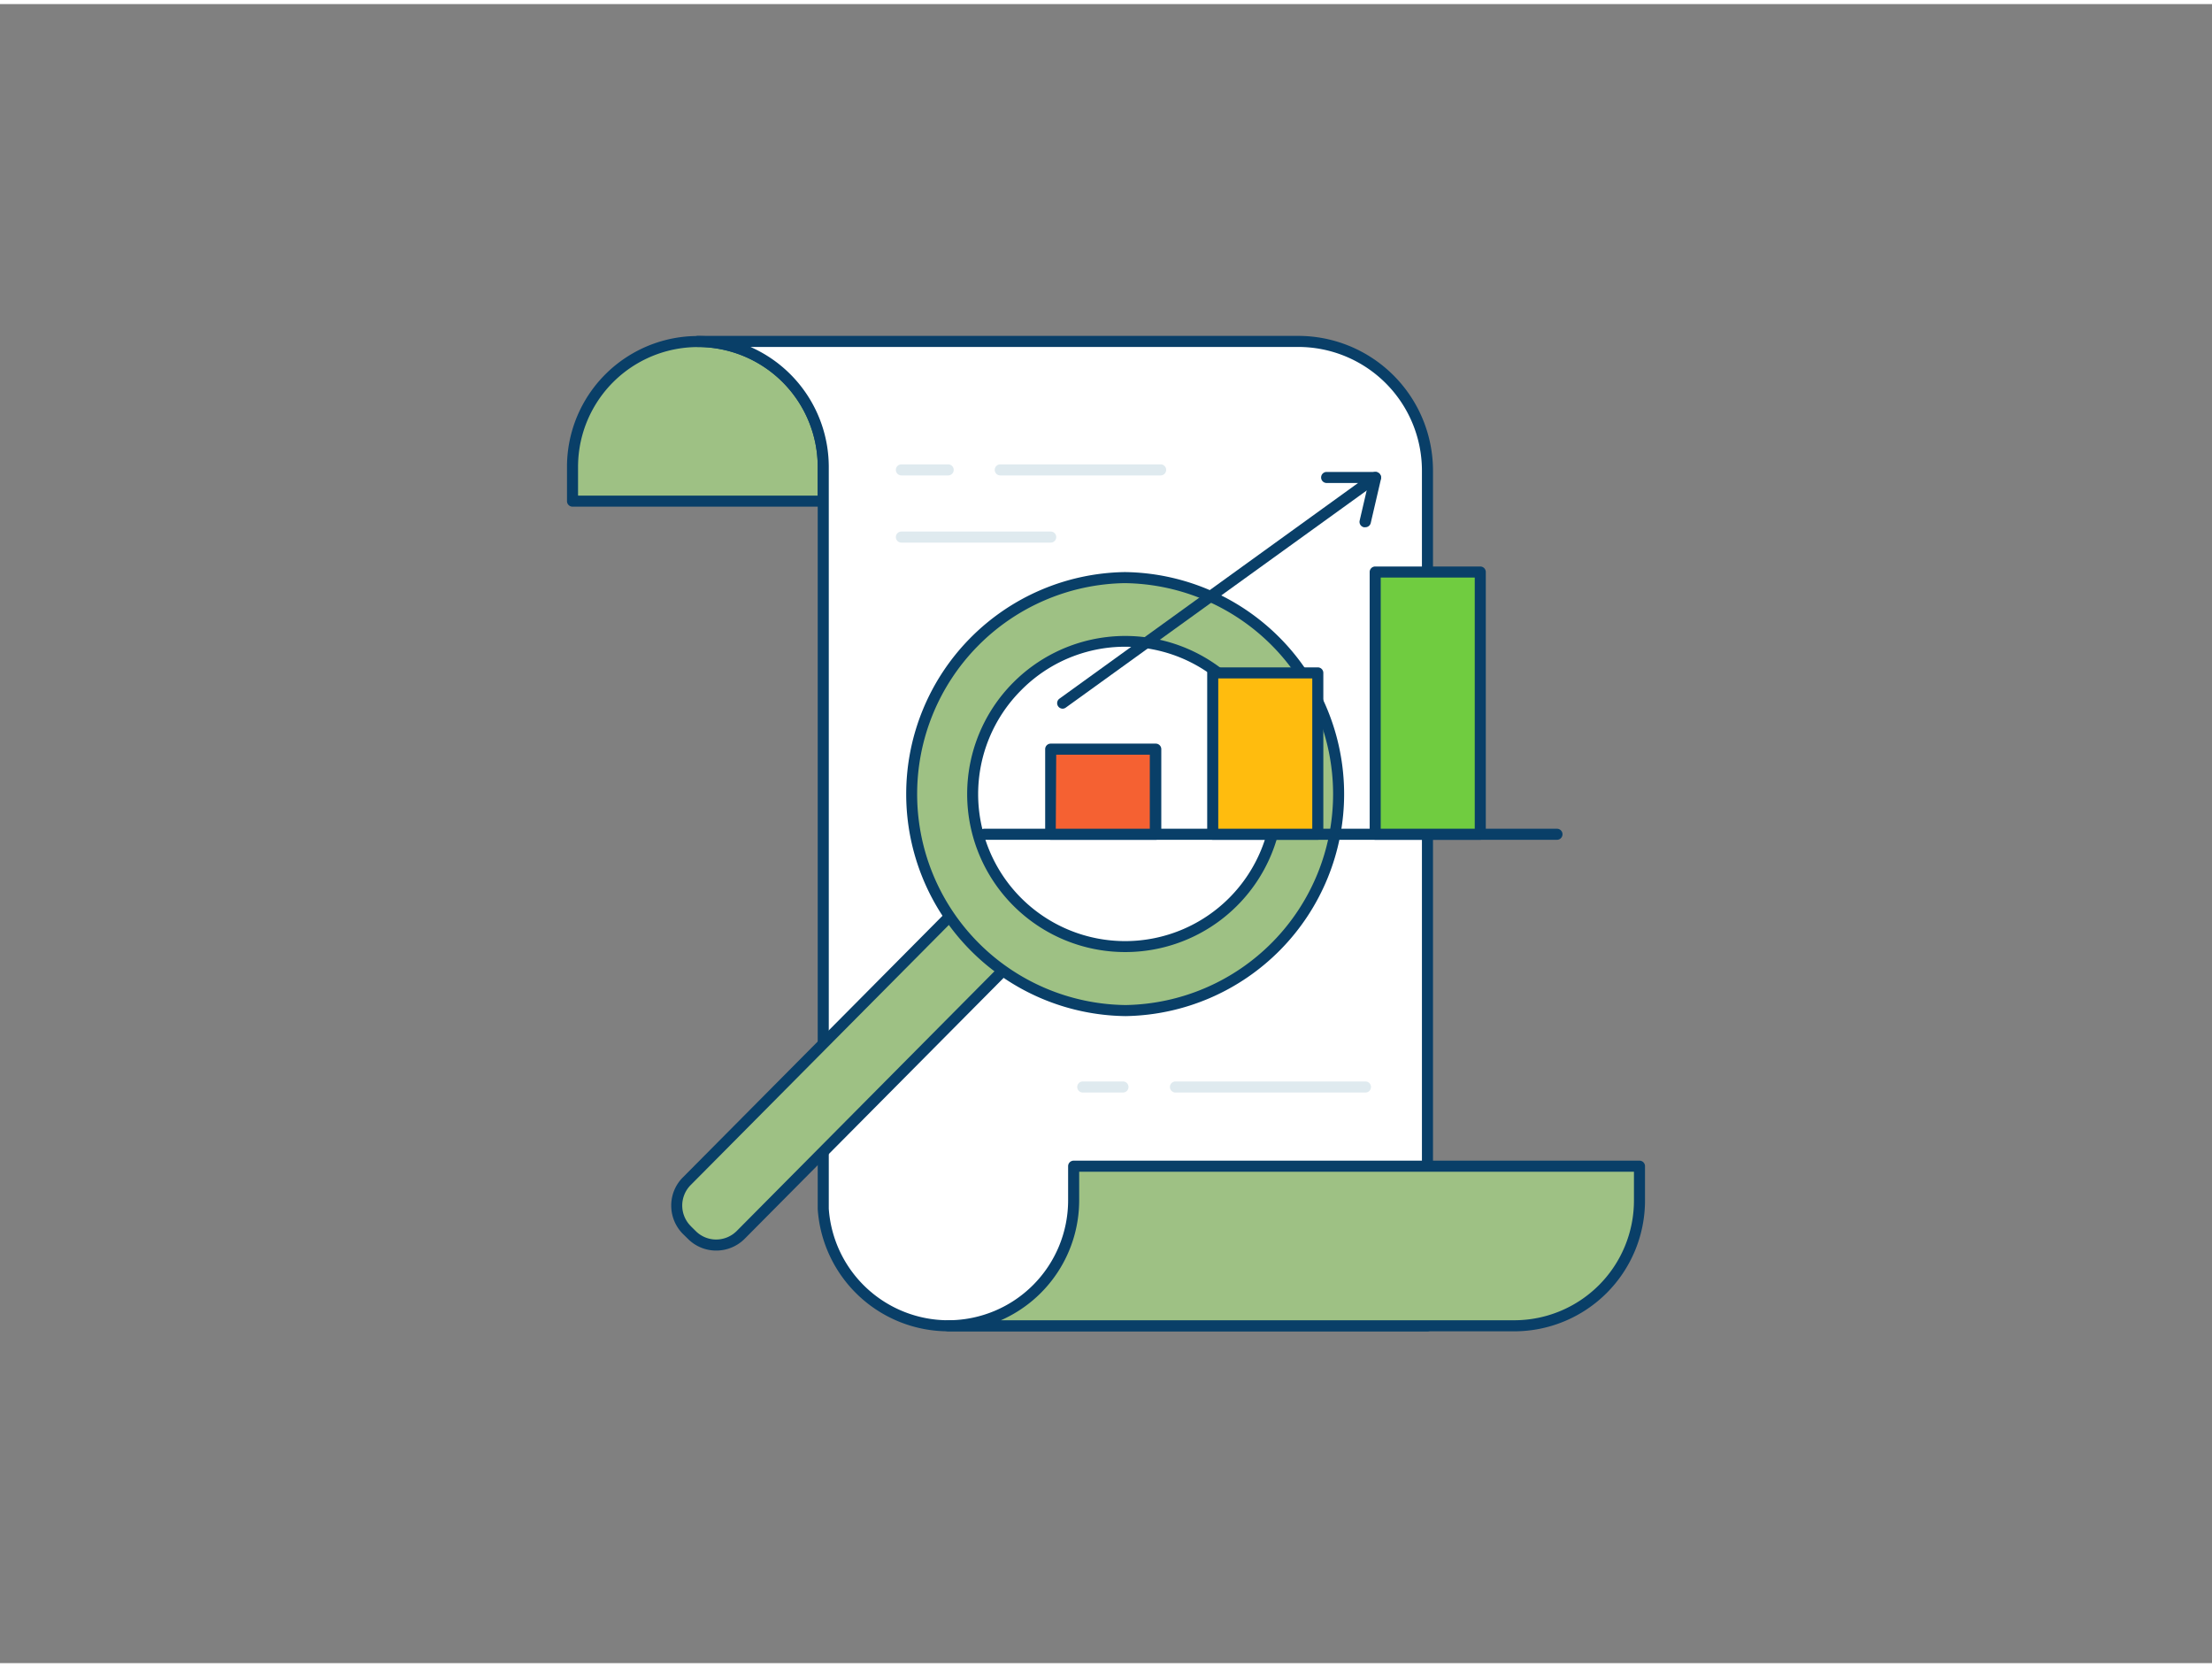 <svg id="_520_data_analyzing_outline" data-name="#520_data_analyzing_outline" xmlns="http://www.w3.org/2000/svg" viewBox="0 0 400 300" width="406" height="306" class="illustration styles_illustrationTablet__1DWOa"><rect x="0" y="0" width="400" height="300" fill="#808080" stroke="none"/><path d="M126.2,61h0a22.67,22.67,0,0,1,22.67,22.67v6.19a0,0,0,0,1,0,0H103.53a0,0,0,0,1,0,0V83.69A22.67,22.67,0,0,1,126.2,61Z" fill="#9EC184"></path><path d="M148.87,90.88H103.53a1,1,0,0,1-1-1V83.69a23.67,23.67,0,0,1,47.34,0v6.19A1,1,0,0,1,148.87,90.88Zm-44.34-2h43.34V83.69a21.67,21.67,0,0,0-43.34,0Z" fill="#093f68"></path><path d="M258.13,84.37V239H171.48a22.65,22.65,0,0,1-22.61-21.15V83.65A22.67,22.67,0,0,0,126.2,61H234.79A23.34,23.34,0,0,1,258.13,84.37Z" fill="#fff"></path><path d="M258.13,240H171.48a23.69,23.69,0,0,1-23.61-22.09V83.65A21.7,21.7,0,0,0,126.2,62a1,1,0,0,1,0-2H234.79a24.37,24.37,0,0,1,24.34,24.35V239A1,1,0,0,1,258.13,240ZM135.71,62a23.73,23.73,0,0,1,14.16,21.63V217.83A21.67,21.67,0,0,0,171.48,238h85.65V84.37A22.37,22.37,0,0,0,234.79,62Z" fill="#093f68"></path><path d="M296.47,210.13v6.19A22.67,22.67,0,0,1,273.8,239H171.48a22.67,22.67,0,0,0,22.67-22.66v-6.19Z" fill="#9EC184"></path><path d="M273.8,240H171.48a1,1,0,0,1,0-2,21.69,21.69,0,0,0,21.67-21.66v-6.2a1,1,0,0,1,1-1H296.47a1,1,0,0,1,1,1v6.2A23.66,23.66,0,0,1,273.8,240ZM181,238h92.8a21.65,21.65,0,0,0,21.67-21.66v-5.2H195.15v5.2A23.7,23.7,0,0,1,181,238Z" fill="#093f68"></path><path d="M157.28,141.49h1.25a6.25,6.25,0,0,1,6.25,6.25v88.1a0,0,0,0,1,0,0H151a0,0,0,0,1,0,0v-88.1a6.25,6.25,0,0,1,6.25-6.25Z" transform="translate(137.06 433.8) rotate(-135.21)" fill="#9EC184"></path><path d="M129.52,225.4a7.2,7.2,0,0,1-5.11-2.11l-.89-.87h0a7.26,7.26,0,0,1-2.14-5.13,7.17,7.17,0,0,1,2.11-5.13l62.06-62.53a1,1,0,0,1,.71-.29h0a1,1,0,0,1,.71.29l9.76,9.69a1,1,0,0,1,0,1.41l-62.06,62.53A7.28,7.28,0,0,1,129.52,225.4Zm-4.59-4.4.89.88a5.22,5.22,0,0,0,3.7,1.52h0a5.27,5.27,0,0,0,3.71-1.55L194.61,160l-8.34-8.28-61.36,61.82a5.25,5.25,0,0,0,0,7.43Z" fill="#093f68"></path><circle cx="203.47" cy="142.86" r="39.14" fill="#9EC184"></circle><path d="M203.46,183a40.15,40.15,0,0,1-.14-80.29h.15a40.15,40.15,0,0,1,.14,80.29Zm0-78.29h-.14a38.15,38.15,0,0,0,.13,76.29h.15a38.15,38.15,0,0,0-.14-76.29Z" fill="#093f68"></path><circle cx="203.47" cy="142.86" r="27.58" fill="#fff"></circle><path d="M203.46,171.42a28.57,28.57,0,0,1-20.28-48.69h0a28.58,28.58,0,1,1,20.28,48.69ZM184.6,124.13a26.58,26.58,0,1,0,37.59-.13,26.41,26.41,0,0,0-37.59.13Z" fill="#093f68"></path><path d="M281.55,151.12H178a1,1,0,0,1,0-2H281.55a1,1,0,0,1,0,2Z" fill="#093f68"></path><rect x="189.95" y="134.73" width="18.98" height="15.39" fill="#f56132"></rect><path d="M208.92,151.12H190a1,1,0,0,1-1-1V134.73a1,1,0,0,1,1-1h19a1,1,0,0,1,1,1v15.39A1,1,0,0,1,208.92,151.12Zm-18-2h17V135.73H191Z" fill="#093f68"></path><rect x="219.33" y="120.94" width="18.98" height="29.18" fill="#ffbc0e"></rect><path d="M238.3,151.12h-19a1,1,0,0,1-1-1V120.94a1,1,0,0,1,1-1h19a1,1,0,0,1,1,1v29.18A1,1,0,0,1,238.3,151.12Zm-18-2h17V121.94h-17Z" fill="#093f68"></path><rect x="248.7" y="102.7" width="18.98" height="47.42" fill="#70cc40"></rect><path d="M267.68,151.12h-19a1,1,0,0,1-1-1V102.7a1,1,0,0,1,1-1h19a1,1,0,0,1,1,1v47.42A1,1,0,0,1,267.68,151.12Zm-18-2h17V103.7h-17Z" fill="#093f68"></path><path d="M209.88,85.23h-29a1,1,0,0,1,0-2h29a1,1,0,0,1,0,2Z" fill="#dfeaef"></path><path d="M171.48,85.23H163a1,1,0,0,1,0-2h8.46a1,1,0,0,1,0,2Z" fill="#dfeaef"></path><path d="M190,97.38H163a1,1,0,1,1,0-2H190a1,1,0,0,1,0,2Z" fill="#dfeaef"></path><path d="M192.16,127.41a1,1,0,0,1-.58-1.81l54-39H239.9a1,1,0,1,1,0-2h8.81a1,1,0,0,1,.95.69,1,1,0,0,1-.37,1.12l-56.54,40.79A1,1,0,0,1,192.16,127.41Z" fill="#093f68"></path><path d="M246.85,94.6a.85.85,0,0,1-.23,0,1,1,0,0,1-.75-1.2l1.86-8a1,1,0,1,1,2,.45l-1.86,8A1,1,0,0,1,246.85,94.6Z" fill="#093f68"></path><path d="M246.92,196.82H212.56a1,1,0,0,1,0-2h34.36a1,1,0,1,1,0,2Z" fill="#dfeaef"></path><path d="M203.07,196.82H195.8a1,1,0,0,1,0-2h7.27a1,1,0,0,1,0,2Z" fill="#dfeaef"></path></svg>